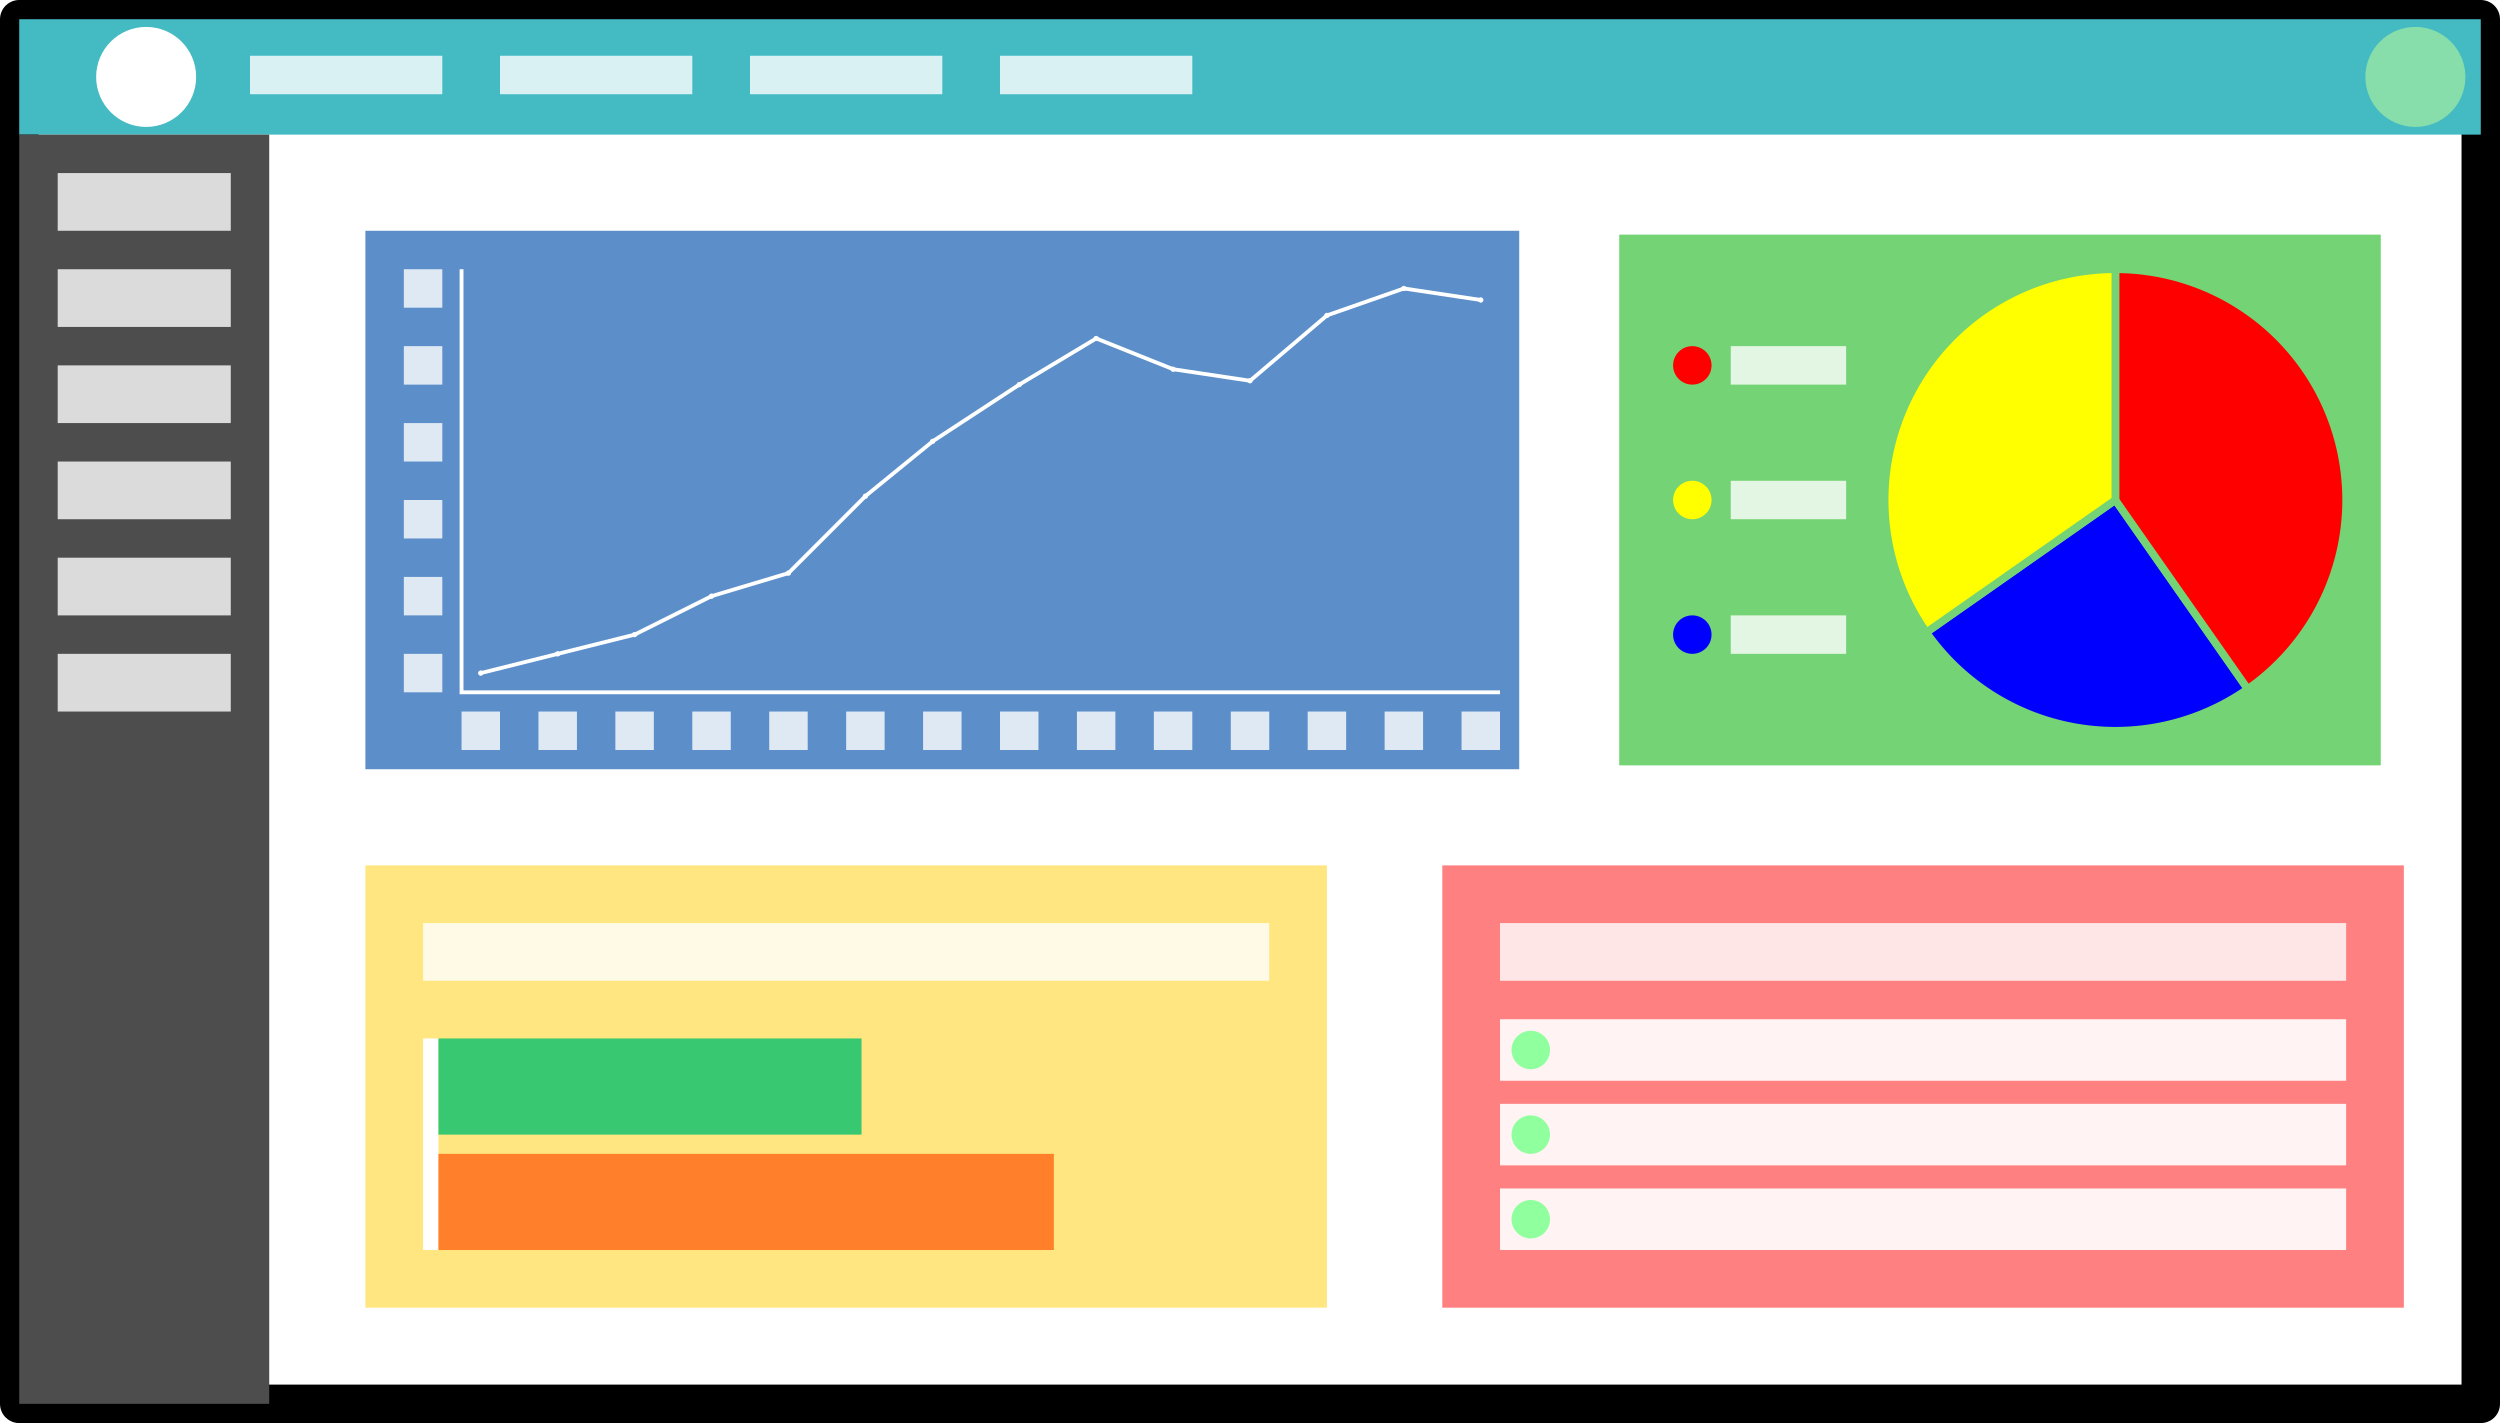 <?xml version="1.0" encoding="UTF-8" standalone="no"?>
<svg
   xmlns:dc="http://purl.org/dc/elements/1.1/"
   xmlns:cc="http://creativecommons.org/ns#"
   xmlns:rdf="http://www.w3.org/1999/02/22-rdf-syntax-ns#"
   xmlns:svg="http://www.w3.org/2000/svg"
   xmlns="http://www.w3.org/2000/svg"
   xmlns:sodipodi="http://sodipodi.sourceforge.net/DTD/sodipodi-0.dtd"
   xmlns:inkscape="http://www.inkscape.org/namespaces/inkscape"
   sodipodi:docname="desktop.svg"
   inkscape:version="1.0 (4035a4fb49, 2020-05-01)"
   id="svg8"
   version="1.1"
   viewBox="0 0 171.979 97.896"
   height="97.896mm"
   width="171.979mm">
  <defs
     id="defs2">
    <marker
       inkscape:stockid="DotM"
       orient="auto"
       refY="0.0"
       refX="0.0"
       id="marker1268"
       style="overflow:visible"
       inkscape:isstock="true">
      <path
         id="path1266"
         d="M -2.5,-1.0 C -2.5,1.76 -4.74,4.0 -7.5,4.0 C -10.26,4.0 -12.5,1.76 -12.5,-1.0 C -12.5,-3.76 -10.26,-6.0 -7.5,-6.0 C -4.74,-6.0 -2.5,-3.76 -2.5,-1.0 z "
         style="fill-rule:evenodd;stroke:#ffffff;stroke-width:1pt;stroke-opacity:1;fill:#ffffff;fill-opacity:1"
         transform="scale(0.4) translate(7.4, 1)" />
    </marker>
    <marker
       inkscape:stockid="DotM"
       orient="auto"
       refY="0.0"
       refX="0.0"
       id="DotM"
       style="overflow:visible"
       inkscape:isstock="true">
      <path
         id="path1034"
         d="M -2.5,-1.0 C -2.5,1.76 -4.74,4.0 -7.5,4.0 C -10.26,4.0 -12.5,1.76 -12.5,-1.0 C -12.5,-3.76 -10.26,-6.0 -7.5,-6.0 C -4.74,-6.0 -2.5,-3.76 -2.5,-1.0 z "
         style="fill-rule:evenodd;stroke:#ffffff;stroke-width:1pt;stroke-opacity:1;fill:#ffffff;fill-opacity:1"
         transform="scale(0.4) translate(7.4, 1)" />
    </marker>
    <marker
       inkscape:stockid="DotL"
       orient="auto"
       refY="0.0"
       refX="0.0"
       id="DotL"
       style="overflow:visible"
       inkscape:isstock="true">
      <path
         id="path1031"
         d="M -2.5,-1.0 C -2.5,1.76 -4.74,4.0 -7.5,4.0 C -10.26,4.0 -12.5,1.76 -12.5,-1.0 C -12.5,-3.76 -10.26,-6.0 -7.5,-6.0 C -4.74,-6.0 -2.5,-3.76 -2.5,-1.0 z "
         style="fill-rule:evenodd;stroke:#000000;stroke-width:1pt;stroke-opacity:1;fill:#000000;fill-opacity:1"
         transform="scale(0.8) translate(7.4, 1)" />
    </marker>
  </defs>
  <sodipodi:namedview
     inkscape:window-maximized="1"
     inkscape:window-y="-8"
     inkscape:window-x="-8"
     inkscape:window-height="1027"
     inkscape:window-width="1920"
     fit-margin-bottom="0"
     fit-margin-right="0"
     fit-margin-left="0"
     fit-margin-top="0"
     inkscape:pagecheckerboard="true"
     showgrid="false"
     inkscape:document-rotation="0"
     inkscape:current-layer="layer2"
     inkscape:document-units="px"
     inkscape:cy="189.14806"
     inkscape:cx="439.22764"
     inkscape:zoom="2.4417755"
     inkscape:pageshadow="2"
     inkscape:pageopacity="0.0"
     borderopacity="1.0"
     bordercolor="#666666"
     pagecolor="#ffffff"
     id="base" />
  <g
     transform="translate(-18.332,-96.195)"
     sodipodi:insensitive="true"
     id="layer1"
     inkscape:groupmode="layer"
     inkscape:label="Layer 1">
    <rect
       y="97.518"
       x="19.655"
       height="95.25"
       width="169.333"
       id="rect857"
       style="fill:#ffffff;fill-opacity:1;stroke:#000000;stroke-width:2.646;stroke-linecap:round;stroke-linejoin:round;stroke-miterlimit:4;stroke-dasharray:none;stroke-opacity:1;paint-order:markers stroke fill" />
  </g>
  <g
     transform="translate(-18.332,-96.195)"
     inkscape:label="Layer 2"
     id="layer2"
     inkscape:groupmode="layer">
    <rect
       y="97.518"
       x="19.655"
       height="7.938"
       width="169.333"
       id="rect860"
       style="fill:#44bac3;fill-opacity:1;stroke:none;stroke-width:2.646;stroke-linecap:round;stroke-linejoin:round;stroke-miterlimit:4;stroke-dasharray:none;stroke-opacity:1;paint-order:markers fill stroke" />
    <circle
       r="3.44"
       cy="101.487"
       cx="28.386"
       id="path862"
       style="fill:#ffffff;fill-opacity:1;stroke:none;stroke-width:2.646;stroke-linecap:round;stroke-linejoin:round;stroke-miterlimit:4;stroke-dasharray:none;stroke-opacity:1;paint-order:markers stroke fill" />
    <rect
       y="100.031"
       x="35.53"
       height="2.646"
       width="13.229"
       id="rect864"
       style="fill:#ffffff;fill-opacity:0.8;stroke:none;stroke-width:2.646;stroke-linecap:round;stroke-linejoin:round;stroke-miterlimit:4;stroke-dasharray:none;stroke-opacity:1;paint-order:markers stroke fill" />
    <rect
       style="fill:#ffffff;fill-opacity:0.8;stroke:none;stroke-width:2.646;stroke-linecap:round;stroke-linejoin:round;stroke-miterlimit:4;stroke-dasharray:none;stroke-opacity:1;paint-order:markers stroke fill"
       id="rect864-6"
       width="13.229"
       height="2.646"
       x="52.728"
       y="100.031" />
    <rect
       y="100.031"
       x="69.926"
       height="2.646"
       width="13.229"
       id="rect864-6-5"
       style="fill:#ffffff;fill-opacity:0.8;stroke:none;stroke-width:2.646;stroke-linecap:round;stroke-linejoin:round;stroke-miterlimit:4;stroke-dasharray:none;stroke-opacity:1;paint-order:markers stroke fill" />
    <rect
       y="100.031"
       x="87.124"
       height="2.646"
       width="13.229"
       id="rect864-6-0"
       style="fill:#ffffff;fill-opacity:0.8;stroke:none;stroke-width:2.646;stroke-linecap:round;stroke-linejoin:round;stroke-miterlimit:4;stroke-dasharray:none;stroke-opacity:1;paint-order:markers stroke fill" />
    <rect
       style="fill:#4d4d4d;stroke-width:1.323;stroke-linecap:square;paint-order:markers stroke fill"
       id="rect871"
       width="17.198"
       height="87.312"
       x="19.655"
       y="105.455" />
    <rect
       style="fill:#ffffff;fill-opacity:0.8;stroke:none;stroke-width:2.646;stroke-linecap:round;stroke-linejoin:round;stroke-miterlimit:4;stroke-dasharray:none;stroke-opacity:1;paint-order:markers stroke fill"
       id="rect864-7"
       width="11.906"
       height="3.969"
       x="22.301"
       y="108.101" />
    <rect
       style="fill:#ffffff;fill-opacity:0.8;stroke:none;stroke-width:2.646;stroke-linecap:round;stroke-linejoin:round;stroke-miterlimit:4;stroke-dasharray:none;stroke-opacity:1;paint-order:markers stroke fill"
       id="rect864-8"
       width="11.906"
       height="3.969"
       x="22.301"
       y="114.716" />
    <rect
       style="fill:#ffffff;fill-opacity:0.8;stroke:none;stroke-width:2.646;stroke-linecap:round;stroke-linejoin:round;stroke-miterlimit:4;stroke-dasharray:none;stroke-opacity:1;paint-order:markers stroke fill"
       id="rect864-4"
       width="11.906"
       height="3.969"
       x="22.301"
       y="121.33" />
    <rect
       style="fill:#ffffff;fill-opacity:0.8;stroke:none;stroke-width:2.646;stroke-linecap:round;stroke-linejoin:round;stroke-miterlimit:4;stroke-dasharray:none;stroke-opacity:1;paint-order:markers stroke fill"
       id="rect864-3"
       width="11.906"
       height="3.969"
       x="22.301"
       y="127.945" />
    <rect
       y="134.56"
       x="22.301"
       height="3.969"
       width="11.906"
       id="rect864-3-4"
       style="fill:#ffffff;fill-opacity:0.8;stroke:none;stroke-width:2.646;stroke-linecap:round;stroke-linejoin:round;stroke-miterlimit:4;stroke-dasharray:none;stroke-opacity:1;paint-order:markers stroke fill" />
    <rect
       y="141.174"
       x="22.301"
       height="3.969"
       width="11.906"
       id="rect864-3-9"
       style="fill:#ffffff;fill-opacity:0.8;stroke:none;stroke-width:2.646;stroke-linecap:round;stroke-linejoin:round;stroke-miterlimit:4;stroke-dasharray:none;stroke-opacity:1;paint-order:markers stroke fill" />
    <rect
       style="fill:#5c8fca;fill-opacity:1;stroke:none;stroke-width:52.917;stroke-linecap:square;stroke-miterlimit:4;stroke-dasharray:none;stroke-opacity:1;paint-order:markers stroke fill"
       id="rect958"
       width="79.375"
       height="37.042"
       x="43.467"
       y="112.07" />
    <path
       style="fill:none;stroke:#ffffff;stroke-width:0.265;stroke-linecap:butt;stroke-linejoin:miter;stroke-miterlimit:4;stroke-dasharray:none;stroke-opacity:1;marker-start:url(#marker1268);marker-mid:url(#DotM);marker-end:url(#marker1268)"
       d="m 51.405,142.497 5.292,-1.323 5.292,-1.323 5.292,-2.646 5.292,-1.587 5.292,-5.292 4.631,-3.775 5.953,-3.898 5.292,-3.175 5.292,2.117 5.292,0.794 5.292,-4.498 5.292,-1.852 5.292,0.794"
       id="path968"
       sodipodi:nodetypes="cccccccccccccc" />
    <path
       style="fill:none;stroke:#ffffff;stroke-width:0.265px;stroke-linecap:butt;stroke-linejoin:miter;stroke-opacity:1"
       d="m 50.082,114.716 v 29.104 h 71.438"
       id="path1356"
       sodipodi:nodetypes="ccc" />
    <rect
       y="-117.362"
       x="46.113"
       height="2.646"
       width="2.646"
       id="rect864-7-5"
       style="fill:#ffffff;fill-opacity:0.8;stroke:none;stroke-width:2.646;stroke-linecap:round;stroke-linejoin:round;stroke-miterlimit:4;stroke-dasharray:none;stroke-opacity:1;paint-order:markers stroke fill"
       transform="scale(1,-1)" />
    <rect
       transform="scale(1,-1)"
       style="fill:#ffffff;fill-opacity:0.8;stroke:none;stroke-width:2.646;stroke-linecap:round;stroke-linejoin:round;stroke-miterlimit:4;stroke-dasharray:none;stroke-opacity:1;paint-order:markers stroke fill"
       id="rect864-7-5-8"
       width="2.646"
       height="2.646"
       x="46.113"
       y="-122.653" />
    <rect
       y="-127.945"
       x="46.113"
       height="2.646"
       width="2.646"
       id="rect864-7-5-8-0"
       style="fill:#ffffff;fill-opacity:0.8;stroke:none;stroke-width:2.646;stroke-linecap:round;stroke-linejoin:round;stroke-miterlimit:4;stroke-dasharray:none;stroke-opacity:1;paint-order:markers stroke fill"
       transform="scale(1,-1)" />
    <rect
       y="-133.237"
       x="46.113"
       height="2.646"
       width="2.646"
       id="rect864-7-5-8-7"
       style="fill:#ffffff;fill-opacity:0.8;stroke:none;stroke-width:2.646;stroke-linecap:round;stroke-linejoin:round;stroke-miterlimit:4;stroke-dasharray:none;stroke-opacity:1;paint-order:markers stroke fill"
       transform="scale(1,-1)" />
    <rect
       y="-138.528"
       x="46.113"
       height="2.646"
       width="2.646"
       id="rect864-7-5-8-06"
       style="fill:#ffffff;fill-opacity:0.8;stroke:none;stroke-width:2.646;stroke-linecap:round;stroke-linejoin:round;stroke-miterlimit:4;stroke-dasharray:none;stroke-opacity:1;paint-order:markers stroke fill"
       transform="scale(1,-1)" />
    <rect
       transform="scale(1,-1)"
       style="fill:#ffffff;fill-opacity:0.8;stroke:none;stroke-width:2.646;stroke-linecap:round;stroke-linejoin:round;stroke-miterlimit:4;stroke-dasharray:none;stroke-opacity:1;paint-order:markers stroke fill"
       id="rect864-7-5-8-06-4"
       width="2.646"
       height="2.646"
       x="60.665"
       y="-147.789" />
    <rect
       transform="scale(1,-1)"
       style="fill:#ffffff;fill-opacity:0.8;stroke:none;stroke-width:2.646;stroke-linecap:round;stroke-linejoin:round;stroke-miterlimit:4;stroke-dasharray:none;stroke-opacity:1;paint-order:markers stroke fill"
       id="rect864-7-5-8-06-48"
       width="2.646"
       height="2.646"
       x="65.957"
       y="-147.789" />
    <rect
       transform="scale(1,-1)"
       style="fill:#ffffff;fill-opacity:0.8;stroke:none;stroke-width:2.646;stroke-linecap:round;stroke-linejoin:round;stroke-miterlimit:4;stroke-dasharray:none;stroke-opacity:1;paint-order:markers stroke fill"
       id="rect864-7-5-8-06-9"
       width="2.646"
       height="2.646"
       x="71.249"
       y="-147.789" />
    <rect
       transform="scale(1,-1)"
       style="fill:#ffffff;fill-opacity:0.8;stroke:none;stroke-width:2.646;stroke-linecap:round;stroke-linejoin:round;stroke-miterlimit:4;stroke-dasharray:none;stroke-opacity:1;paint-order:markers stroke fill"
       id="rect864-7-5-8-06-1"
       width="2.646"
       height="2.646"
       x="76.54"
       y="-147.789" />
    <rect
       transform="scale(1,-1)"
       style="fill:#ffffff;fill-opacity:0.8;stroke:none;stroke-width:2.646;stroke-linecap:round;stroke-linejoin:round;stroke-miterlimit:4;stroke-dasharray:none;stroke-opacity:1;paint-order:markers stroke fill"
       id="rect864-7-5-8-06-3"
       width="2.646"
       height="2.646"
       x="81.832"
       y="-147.789" />
    <rect
       transform="scale(1,-1)"
       style="fill:#ffffff;fill-opacity:0.8;stroke:none;stroke-width:2.646;stroke-linecap:round;stroke-linejoin:round;stroke-miterlimit:4;stroke-dasharray:none;stroke-opacity:1;paint-order:markers stroke fill"
       id="rect864-7-5-8-06-15"
       width="2.646"
       height="2.646"
       x="87.124"
       y="-147.789" />
    <rect
       transform="scale(1,-1)"
       style="fill:#ffffff;fill-opacity:0.8;stroke:none;stroke-width:2.646;stroke-linecap:round;stroke-linejoin:round;stroke-miterlimit:4;stroke-dasharray:none;stroke-opacity:1;paint-order:markers stroke fill"
       id="rect864-7-5-8-06-38"
       width="2.646"
       height="2.646"
       x="92.415"
       y="-147.789" />
    <rect
       transform="scale(1,-1)"
       style="fill:#ffffff;fill-opacity:0.8;stroke:none;stroke-width:2.646;stroke-linecap:round;stroke-linejoin:round;stroke-miterlimit:4;stroke-dasharray:none;stroke-opacity:1;paint-order:markers stroke fill"
       id="rect864-7-5-8-06-0"
       width="2.646"
       height="2.646"
       x="97.707"
       y="-147.789" />
    <rect
       transform="scale(1,-1)"
       style="fill:#ffffff;fill-opacity:0.8;stroke:none;stroke-width:2.646;stroke-linecap:round;stroke-linejoin:round;stroke-miterlimit:4;stroke-dasharray:none;stroke-opacity:1;paint-order:markers stroke fill"
       id="rect864-7-5-8-06-8"
       width="2.646"
       height="2.646"
       x="102.999"
       y="-147.789" />
    <rect
       transform="scale(1,-1)"
       style="fill:#ffffff;fill-opacity:0.8;stroke:none;stroke-width:2.646;stroke-linecap:round;stroke-linejoin:round;stroke-miterlimit:4;stroke-dasharray:none;stroke-opacity:1;paint-order:markers stroke fill"
       id="rect864-7-5-8-06-85"
       width="2.646"
       height="2.646"
       x="108.29"
       y="-147.789" />
    <rect
       transform="scale(1,-1)"
       style="fill:#ffffff;fill-opacity:0.8;stroke:none;stroke-width:2.646;stroke-linecap:round;stroke-linejoin:round;stroke-miterlimit:4;stroke-dasharray:none;stroke-opacity:1;paint-order:markers stroke fill"
       id="rect864-7-5-8-06-33"
       width="2.646"
       height="2.646"
       x="113.582"
       y="-147.789" />
    <rect
       transform="scale(1,-1)"
       style="fill:#ffffff;fill-opacity:0.8;stroke:none;stroke-width:2.646;stroke-linecap:round;stroke-linejoin:round;stroke-miterlimit:4;stroke-dasharray:none;stroke-opacity:1;paint-order:markers stroke fill"
       id="rect864-7-5-8-06-7"
       width="2.646"
       height="2.646"
       x="118.874"
       y="-147.789" />
    <rect
       y="55.374"
       x="145.143"
       height="2.646"
       width="2.646"
       id="rect864-7-5-8-06-4-2"
       style="fill:#ffffff;fill-opacity:0.8;stroke:none;stroke-width:2.646;stroke-linecap:round;stroke-linejoin:round;stroke-miterlimit:4;stroke-dasharray:none;stroke-opacity:1;paint-order:markers stroke fill"
       transform="matrix(0,1,1,0,0,0)" />
    <rect
       y="-147.789"
       x="50.082"
       height="2.646"
       width="2.646"
       id="rect864-7-5-8-06-4-20"
       style="fill:#ffffff;fill-opacity:0.8;stroke:none;stroke-width:2.646;stroke-linecap:round;stroke-linejoin:round;stroke-miterlimit:4;stroke-dasharray:none;stroke-opacity:1;paint-order:markers stroke fill"
       transform="scale(1,-1)" />
    <rect
       transform="scale(1,-1)"
       style="fill:#ffffff;fill-opacity:0.8;stroke:none;stroke-width:2.646;stroke-linecap:round;stroke-linejoin:round;stroke-miterlimit:4;stroke-dasharray:none;stroke-opacity:1;paint-order:markers stroke fill"
       id="rect864-7-5-8-06-11"
       width="2.646"
       height="2.646"
       x="46.113"
       y="-143.82" />
    <rect
       y="112.202"
       x="129.589"
       height="36.777"
       width="52.652"
       id="rect961"
       style="fill:#74d374;stroke:#ffffff;stroke-width:0.265;stroke-linecap:square;paint-order:markers stroke fill;fill-opacity:1" />
    <path
       d="m 172.958,143.595 a 15.875,15.875 0 0 1 -22.11,-3.899 l 13.004,-9.106 z"
       sodipodi:arc-type="slice"
       sodipodi:end="2.5307274"
       sodipodi:start="0.95993109"
       sodipodi:ry="15.875001"
       sodipodi:rx="15.875001"
       sodipodi:cy="130.59076"
       sodipodi:cx="163.85269"
       sodipodi:type="arc"
       id="path963"
       style="fill:#0000ff;stroke:#74d374;stroke-width:0.529;stroke-linecap:square;stroke-miterlimit:4;stroke-dasharray:none;stroke-opacity:1;paint-order:markers fill stroke" />
    <path
       d="m 163.853,114.716 a 15.875,15.875 0 0 1 15.14,11.101 15.875,15.875 0 0 1 -6.035,17.778 l -9.106,-13.004 z"
       sodipodi:arc-type="slice"
       sodipodi:end="0.95993109"
       sodipodi:start="4.712389"
       sodipodi:ry="15.875001"
       sodipodi:rx="15.875001"
       sodipodi:cy="130.59076"
       sodipodi:cx="163.85269"
       sodipodi:type="arc"
       style="fill:#ff0000;stroke:#74d374;stroke-width:0.529;stroke-linecap:square;stroke-opacity:1;paint-order:markers fill stroke;stroke-miterlimit:4;stroke-dasharray:none"
       id="path963-9" />
    <path
       style="fill:#ffff00;stroke:#74d374;stroke-width:0.529;stroke-linecap:square;stroke-miterlimit:4;stroke-dasharray:none;stroke-opacity:1;paint-order:markers fill stroke"
       id="path963-8"
       sodipodi:type="arc"
       sodipodi:cx="163.85269"
       sodipodi:cy="130.59076"
       sodipodi:rx="15.875001"
       sodipodi:ry="15.875001"
       sodipodi:start="2.5307274"
       sodipodi:end="4.712389"
       sodipodi:arc-type="slice"
       d="m 150.849,139.696 a 15.875,15.875 0 0 1 -1.077,-16.436 15.875,15.875 0 0 1 14.081,-8.545 v 15.875 z" />
    <circle
       r="1.323"
       cy="121.33"
       cx="134.749"
       id="path995"
       style="fill:#ff0000;stroke:none;stroke-width:0.529;stroke-linecap:square;stroke-miterlimit:4;stroke-dasharray:none;stroke-opacity:1;paint-order:markers fill stroke" />
    <circle
       style="fill:#ffff00;stroke:none;stroke-width:0.529;stroke-linecap:square;stroke-miterlimit:4;stroke-dasharray:none;stroke-opacity:1;paint-order:markers fill stroke"
       id="path995-5"
       cx="134.749"
       cy="130.591"
       r="1.323" />
    <circle
       style="fill:#0000ff;stroke:none;stroke-width:0.529;stroke-linecap:square;stroke-miterlimit:4;stroke-dasharray:none;stroke-opacity:1;paint-order:markers fill stroke"
       id="path995-0"
       cx="134.749"
       cy="139.851"
       r="1.323" />
    <rect
       y="-141.174"
       x="137.394"
       height="2.646"
       width="7.937"
       id="rect864-7-5-8-06-7-2"
       style="fill:#ffffff;fill-opacity:0.8;stroke:none;stroke-width:2.646;stroke-linecap:round;stroke-linejoin:round;stroke-miterlimit:4;stroke-dasharray:none;stroke-opacity:1;paint-order:markers stroke fill"
       transform="scale(1,-1)" />
    <rect
       transform="scale(1,-1)"
       style="fill:#ffffff;fill-opacity:0.8;stroke:none;stroke-width:2.646;stroke-linecap:round;stroke-linejoin:round;stroke-miterlimit:4;stroke-dasharray:none;stroke-opacity:1;paint-order:markers stroke fill"
       id="rect864-7-5-8-06-7-2-2"
       width="7.937"
       height="2.646"
       x="137.394"
       y="-131.914" />
    <rect
       transform="scale(1,-1)"
       style="fill:#ffffff;fill-opacity:0.8;stroke:none;stroke-width:2.646;stroke-linecap:round;stroke-linejoin:round;stroke-miterlimit:4;stroke-dasharray:none;stroke-opacity:1;paint-order:markers stroke fill"
       id="rect864-7-5-8-06-7-2-1"
       width="7.937"
       height="2.646"
       x="137.394"
       y="-122.653" />
    <rect
       y="155.726"
       x="43.467"
       height="30.427"
       width="66.146"
       id="rect1054"
       style="fill:#ffe680;stroke:none;stroke-width:0.529;stroke-linecap:square;stroke-miterlimit:4;stroke-dasharray:none;stroke-opacity:1;paint-order:markers fill stroke" />
    <rect
       y="155.726"
       x="117.551"
       height="30.427"
       width="66.146"
       id="rect1056"
       style="fill:#ff8080;stroke:none;stroke-width:0.529;stroke-linecap:square;stroke-miterlimit:4;stroke-dasharray:none;stroke-opacity:1;paint-order:markers fill stroke" />
    <rect
       y="159.695"
       x="47.436"
       height="3.969"
       width="58.208"
       id="rect864-7-4"
       style="fill:#ffffff;fill-opacity:0.8;stroke:none;stroke-width:2.646;stroke-linecap:round;stroke-linejoin:round;stroke-miterlimit:4;stroke-dasharray:none;stroke-opacity:1;paint-order:markers stroke fill" />
    <path
       sodipodi:nodetypes="cc"
       id="path1082"
       d="m 47.965,167.632 v 14.552"
       style="fill:#37c871;stroke:#ffffff;stroke-width:1.058;stroke-linecap:butt;stroke-linejoin:miter;stroke-miterlimit:4;stroke-dasharray:none;stroke-opacity:1" />
    <rect
       y="167.632"
       x="48.494"
       height="6.615"
       width="29.104"
       id="rect1084"
       style="fill:#37c871;stroke:none;stroke-width:0.529;stroke-linecap:square;stroke-miterlimit:4;stroke-dasharray:none;stroke-opacity:1;paint-order:markers fill stroke" />
    <rect
       y="175.57"
       x="48.494"
       height="6.615"
       width="42.333"
       id="rect1090"
       style="fill:#ff7f2a;stroke:none;stroke-width:0.529;stroke-linecap:square;stroke-miterlimit:4;stroke-dasharray:none;stroke-opacity:1;paint-order:markers fill stroke" />
    <circle
       style="fill:#87deaa;fill-opacity:1;stroke:none;stroke-width:2.646;stroke-linecap:round;stroke-linejoin:round;stroke-miterlimit:4;stroke-dasharray:none;stroke-opacity:1;paint-order:markers stroke fill"
       id="path862-4"
       cx="184.49"
       cy="101.487"
       r="3.44" />
    <rect
       style="fill:#ffffff;fill-opacity:0.8;stroke:none;stroke-width:2.646;stroke-linecap:round;stroke-linejoin:round;stroke-miterlimit:4;stroke-dasharray:none;stroke-opacity:1;paint-order:markers stroke fill"
       id="rect864-7-4-2"
       width="58.208"
       height="3.969"
       x="121.519"
       y="159.695" />
    <rect
       y="166.31"
       x="121.519"
       height="4.233"
       width="58.208"
       id="rect864-7-4-2-9"
       style="fill:#ffffff;fill-opacity:0.9;stroke:none;stroke-width:2.646;stroke-linecap:round;stroke-linejoin:round;stroke-miterlimit:4;stroke-dasharray:none;stroke-opacity:1;paint-order:markers stroke fill" />
    <rect
       y="172.13"
       x="121.519"
       height="4.233"
       width="58.208"
       id="rect864-7-4-2-6"
       style="fill:#ffffff;fill-opacity:0.9;stroke:none;stroke-width:2.646;stroke-linecap:round;stroke-linejoin:round;stroke-miterlimit:4;stroke-dasharray:none;stroke-opacity:1;paint-order:markers stroke fill" />
    <rect
       y="177.951"
       x="121.519"
       height="4.233"
       width="58.208"
       id="rect864-7-4-2-7"
       style="fill:#ffffff;fill-opacity:0.9;stroke:none;stroke-width:2.646;stroke-linecap:round;stroke-linejoin:round;stroke-miterlimit:4;stroke-dasharray:none;stroke-opacity:1;paint-order:markers stroke fill" />
    <circle
       r="1.323"
       cy="168.426"
       cx="123.636"
       id="path995-0-0"
       style="fill:#90ff9e;fill-opacity:1;stroke:none;stroke-width:0.529;stroke-linecap:square;stroke-miterlimit:4;stroke-dasharray:none;stroke-opacity:1;paint-order:markers fill stroke" />
    <circle
       r="1.323"
       cy="174.247"
       cx="123.636"
       id="path995-0-1"
       style="fill:#90ff9e;fill-opacity:1;stroke:none;stroke-width:0.529;stroke-linecap:square;stroke-miterlimit:4;stroke-dasharray:none;stroke-opacity:1;paint-order:markers fill stroke" />
    <circle
       r="1.323"
       cy="180.068"
       cx="123.636"
       id="path995-0-10"
       style="fill:#90ff9e;fill-opacity:1;stroke:none;stroke-width:0.529;stroke-linecap:square;stroke-miterlimit:4;stroke-dasharray:none;stroke-opacity:1;paint-order:markers fill stroke" />
  </g>
</svg>
